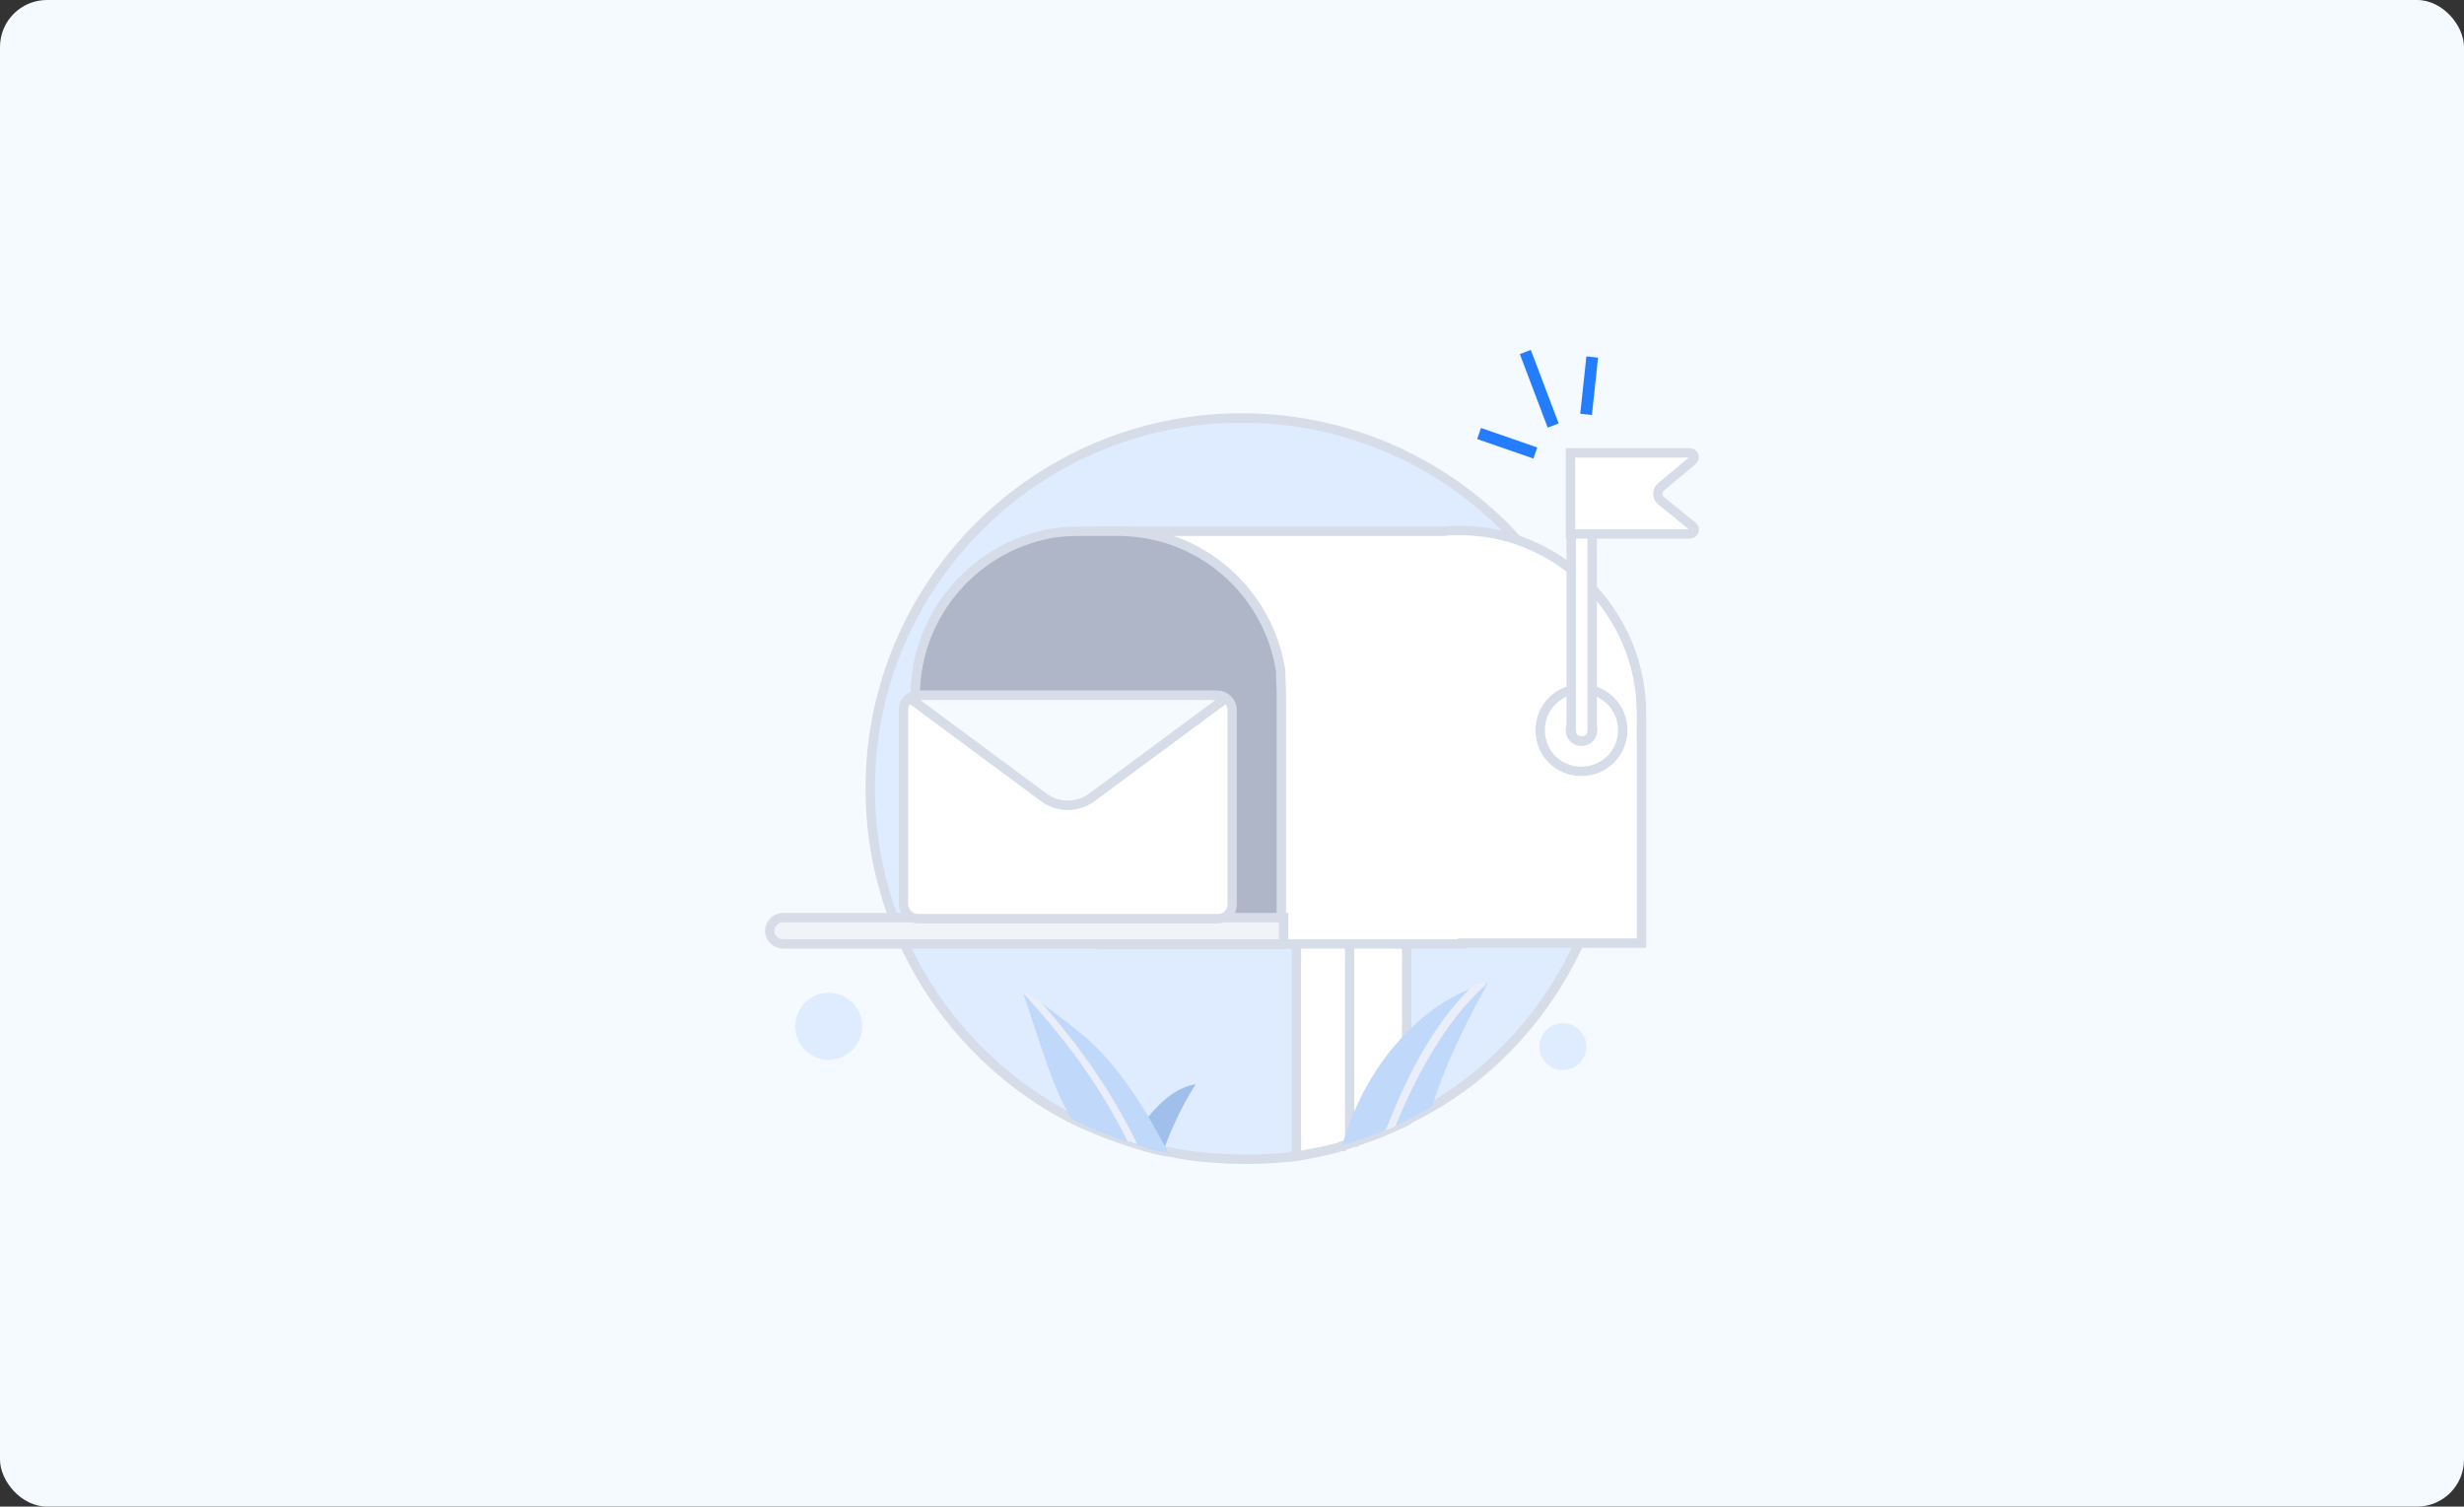 <svg width="525" height="321" viewBox="0 0 525 321" fill="none" xmlns="http://www.w3.org/2000/svg">
<rect x="0" y="0" width="525" height="321" fill="#333333" stroke="none"/>
<rect width="525" height="321" rx="10" fill="#F4FAFF"/>
<path d="M343.671 168.022C343.671 197.115 327.526 223.011 304.827 235.959C304.827 235.959 304.667 236.119 304.507 236.119C301.63 237.877 297.953 239.476 296.355 240.275H296.195C294.916 240.754 287.243 243.951 285.965 243.951C285.805 243.951 285.645 243.951 285.645 244.111C285.485 244.111 285.325 244.111 285.165 244.271C281.808 245.23 277.013 246.029 276.054 246.189C276.054 246.669 261.347 248.108 248.879 245.39C247.281 245.39 237.05 242.673 228.098 238.197C202.842 225.089 185.418 198.554 185.418 168.022C185.418 124.382 220.905 89.055 264.545 89.055C308.344 89.055 343.671 124.382 343.671 168.022Z" fill="#DFECFF" stroke="#D6DCE8" stroke-width="2" stroke-miterlimit="10"/>
<path d="M288.523 200.312V243.312C288.364 243.312 286.286 244.111 286.126 244.111C285.966 244.111 285.806 244.111 285.806 244.271C285.646 244.271 285.486 244.271 285.326 244.431C281.97 245.39 277.174 246.189 276.215 246.349V200.312H288.523Z" fill="#4988FD"/>
<path d="M288.523 200.312V243.312C288.364 243.312 286.286 244.111 286.126 244.111C285.966 244.111 285.806 244.111 285.806 244.271C285.646 244.271 285.486 244.271 285.326 244.431C281.97 245.39 277.174 246.189 276.215 246.349V200.312H288.523Z" fill="white" stroke="#D6DCE8" stroke-width="2" stroke-miterlimit="10"/>
<path d="M299.715 200.312V238.836C298.916 239.316 297.477 239.795 296.358 240.435H296.198C294.12 241.394 291.723 242.353 287.566 243.632V200.472H299.715V200.312Z" fill="#2767F4"/>
<path d="M299.715 200.312V238.836C298.916 239.316 297.477 239.795 296.358 240.435H296.198C294.12 241.394 291.723 242.353 287.566 243.632V200.472H299.715V200.312Z" fill="white" stroke="#D6DCE8" stroke-width="2" stroke-miterlimit="10"/>
<path d="M349.746 152.037V200.951H311.542V201.111H234.973V113.193H307.705C308.664 113.033 309.623 113.033 310.742 113.033C312.021 113.033 313.14 113.033 314.419 113.193C316.017 113.353 317.456 113.513 318.895 113.832C326.408 115.431 333.122 119.267 338.237 124.382C345.43 131.576 349.746 141.327 349.746 152.037Z" fill="white" stroke="#D6DCE8" stroke-width="2" stroke-miterlimit="10"/>
<path d="M336.479 164.346C341.434 164.346 345.59 160.509 345.59 155.554C345.59 150.598 341.594 146.762 336.479 146.762C331.523 146.762 327.367 150.598 327.367 155.554C327.367 160.509 331.363 164.346 336.479 164.346Z" fill="#D5DAE8"/>
<path d="M336.96 164.346C341.755 164.346 345.752 160.509 345.752 155.554C345.752 150.598 341.755 146.762 336.96 146.762C332.164 146.762 328.168 150.598 328.168 155.554C328.168 160.509 332.004 164.346 336.96 164.346Z" fill="white" stroke="#D6DCE8" stroke-width="2" stroke-miterlimit="10"/>
<path d="M336.958 158.91C338.877 158.91 340.315 157.472 340.315 155.553C340.315 153.635 338.877 152.197 336.958 152.197C335.04 152.197 333.602 153.635 333.602 155.553C333.602 157.472 335.04 158.91 336.958 158.91Z" fill="#D6DCE8"/>
<path d="M273.015 148.2V201.111H195.008V148.2C195.008 131.576 206.837 117.509 222.342 113.992C224.9 113.353 227.458 113.193 230.175 113.193H238.168C255.751 113.193 270.138 125.981 272.856 142.766C272.856 144.364 273.015 146.282 273.015 148.2Z" fill="#AFB6C7" stroke="#D6DCE8" stroke-width="2" stroke-miterlimit="10"/>
<path d="M254.794 231.004C252.556 234.36 249.838 239.795 248.24 244.271C248.08 244.591 247.92 245.07 247.92 245.39C246.801 245.23 245.682 244.911 244.563 244.591C243.604 242.353 242.965 239.955 242.965 239.955C243.604 239.156 244.084 238.517 244.723 237.877C247.76 234.201 250.957 231.643 254.794 231.004Z" fill="#A1BFEB"/>
<path d="M248.883 245.55C248.563 245.55 248.243 245.39 247.924 245.39C246.805 245.23 245.686 244.911 244.567 244.591C243.767 244.431 243.128 244.111 242.329 243.951C242.009 243.792 241.689 243.792 241.37 243.632C241.05 243.472 240.73 243.472 240.251 243.312C236.094 242.033 232.098 240.275 228.262 238.357C224.265 231.643 222.028 223.49 218.191 212.141C218.191 211.981 218.191 211.981 218.031 211.821C218.031 211.821 218.351 211.821 219.15 212.141C219.63 212.461 220.429 212.78 221.388 213.42C223.306 214.699 226.344 216.937 230.819 220.613C236.414 225.249 241.21 232.122 244.567 237.717C246.005 240.275 247.284 242.513 248.243 244.271C248.563 244.591 248.723 245.07 248.883 245.55Z" fill="#C0D8FA"/>
<path d="M242.329 243.792C242.009 243.632 241.69 243.632 241.37 243.472C241.05 243.312 240.73 243.312 240.251 243.152C232.898 228.446 224.585 219.015 219.79 213.58C219.31 212.94 218.831 212.461 218.351 211.981C218.351 211.821 218.351 211.821 218.191 211.661C218.191 211.661 218.511 211.661 219.31 211.981C219.79 212.301 220.589 212.621 221.548 213.26C226.504 219.015 234.976 228.766 242.329 243.792Z" fill="#EAEEF9"/>
<path d="M316.98 209.423C316.98 209.423 316.82 209.743 316.5 210.383C314.582 213.899 308.188 225.568 305.151 235.799C304.991 235.799 304.991 235.959 304.831 235.959C304.831 235.959 304.671 236.119 304.512 236.119C301.634 237.877 297.958 239.476 296.359 240.275H296.199C291.404 242.513 286.288 243.951 285.969 243.951C288.367 236.119 291.883 229.085 296.839 223.171C297.798 222.052 298.757 220.933 299.716 219.974C299.876 219.814 300.036 219.654 300.196 219.494C304.352 215.338 308.668 212.62 312.824 210.862C313.303 210.702 313.783 210.383 314.262 210.223C314.742 209.903 315.541 209.743 316.341 209.423C316.66 209.583 316.82 209.423 316.98 209.423Z" fill="#C0D8FA"/>
<path d="M316.818 209.104C316.818 209.104 316.658 209.264 316.498 209.743C316.498 209.903 316.338 209.903 316.338 210.063C308.026 217.416 301.472 229.725 297.316 239.955C296.996 240.115 296.677 240.275 296.357 240.435H296.197C295.877 240.595 295.398 240.755 295.078 240.914C295.238 240.595 295.398 240.435 295.398 240.435C297.476 235.32 303.071 220.773 312.822 211.022C313.141 210.702 313.461 210.383 313.781 210.063C314.9 209.743 315.859 209.424 316.818 209.104Z" fill="#EAEEF9"/>
<path d="M273.498 195.517V201.111H166.877C165.279 201.111 164 199.833 164 198.394C164 196.795 165.279 195.517 166.877 195.517H273.498Z" fill="#F1F3F9" stroke="#D6DCE8" stroke-width="2" stroke-miterlimit="10"/>
<path d="M339.25 113.6L339.25 155.641C339.25 156.92 338.291 157.879 337.012 157.879C335.733 157.879 334.774 156.92 334.774 155.641L334.774 113.6L339.25 113.6Z" fill="white" stroke="#D6DCE8" stroke-width="2" stroke-miterlimit="10"/>
<path d="M360.671 112.161C361.311 112.641 360.991 113.76 360.032 113.76L339.411 113.76L334.615 113.76L334.615 96.496L360.032 96.496C360.831 96.496 361.311 97.455 360.671 98.094L353.957 103.689C352.998 104.489 352.998 105.927 353.957 106.726L360.671 112.161Z" fill="white" stroke="#D6DCE8" stroke-width="2" stroke-miterlimit="10"/>
<path d="M333 228C335.761 228 338 225.761 338 223C338 220.239 335.761 218 333 218C330.239 218 328 220.239 328 223C328 225.761 330.239 228 333 228Z" fill="#DFECFF"/>
<path d="M176.567 225.812C180.508 225.812 183.704 222.616 183.704 218.675C183.704 214.733 180.508 211.538 176.567 211.538C172.625 211.538 169.43 214.733 169.43 218.675C169.43 222.616 172.625 225.812 176.567 225.812Z" fill="#DFECFF"/>
<rect x="192.508" y="148.146" width="70.029" height="47.597" rx="3" fill="white" stroke="#D6DCE8" stroke-width="2"/>
<path d="M222.386 169.887L194.045 148.9C194.681 148.426 195.468 148.146 196.321 148.146H258.722C259.575 148.146 260.362 148.426 260.998 148.9L232.657 169.887C229.606 172.146 225.437 172.146 222.386 169.887L221.791 170.691L222.386 169.887Z" fill="#F4FAFF" stroke="#D6DCE8" stroke-width="2"/>
<path d="M330.934 90.667L325 75" stroke="#247DFF" stroke-width="2.5"/>
<path d="M327.132 96.521L315.145 92.367" stroke="#247DFF" stroke-width="2.5"/>
<path d="M337.945 88.293L339.251 76.068" stroke="#247DFF" stroke-width="2.5"/>
</svg>
